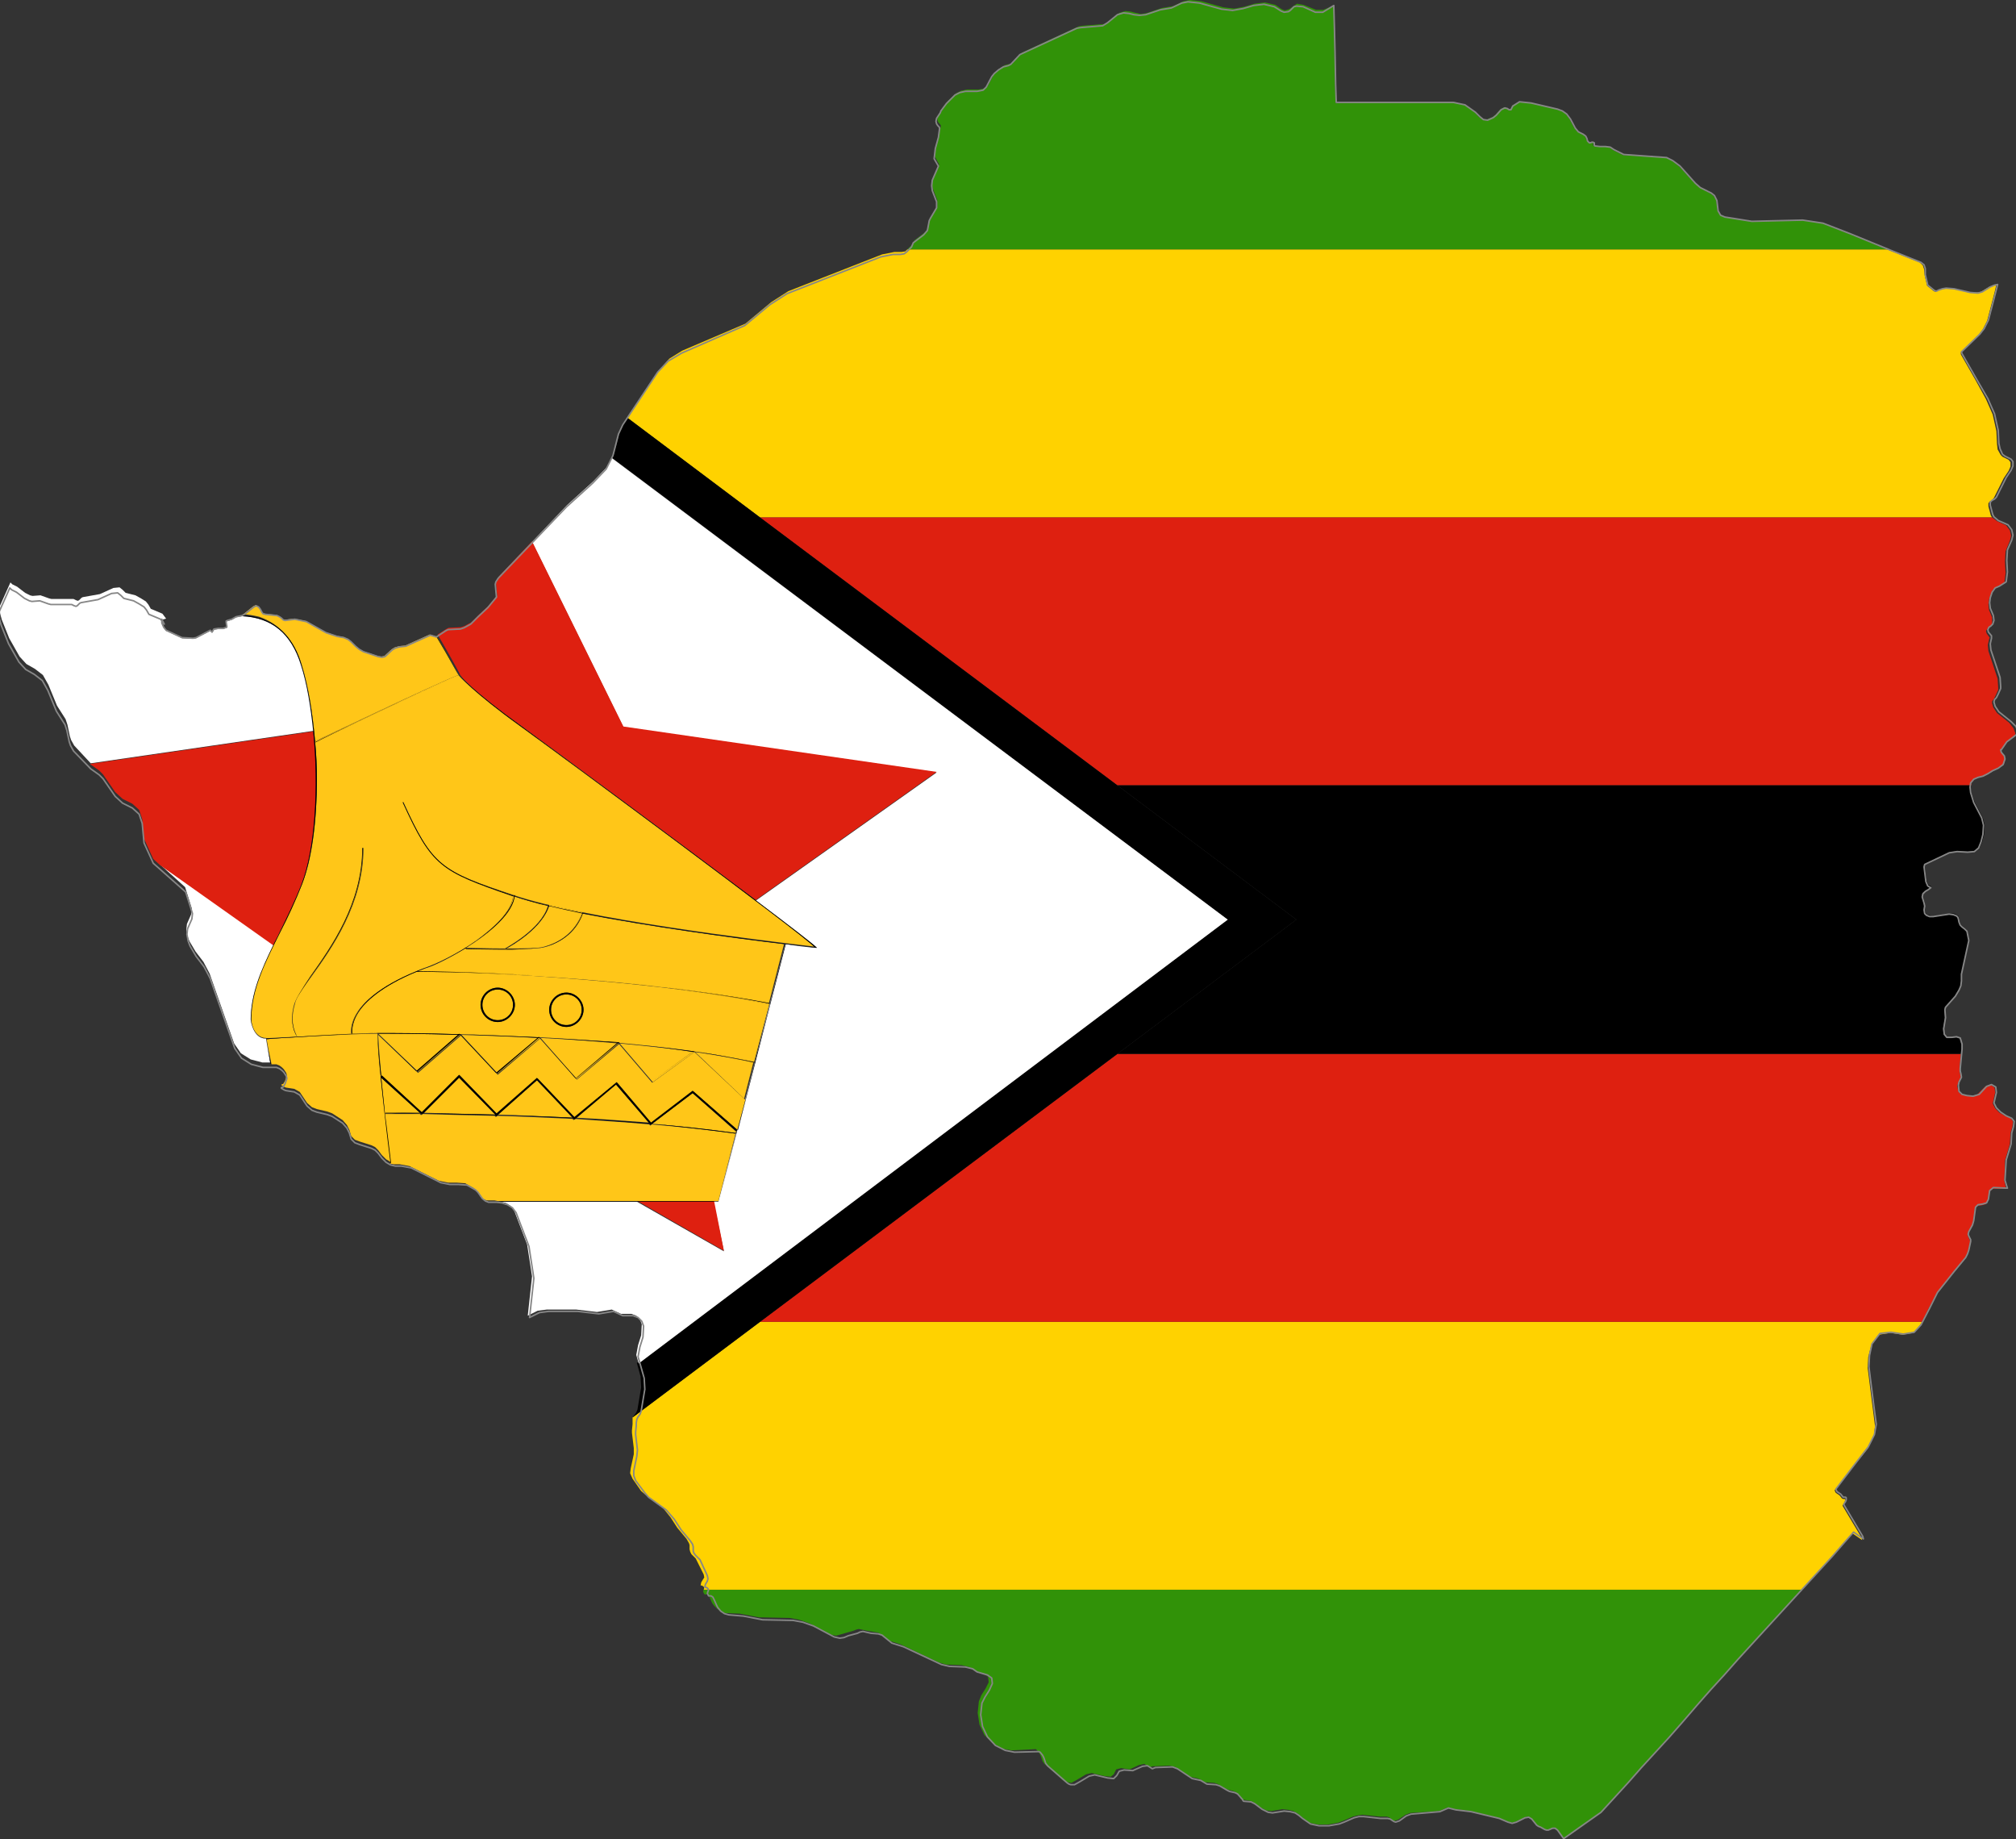<?xml version="1.0" encoding="utf-8"?>

<svg version="1.2" baseProfile="tiny" id="Layer_1" xmlns="http://www.w3.org/2000/svg" xmlns:xlink="http://www.w3.org/1999/xlink"
	 x="0px" y="0px" viewBox="0 0 328.9 300" xml:space="preserve">
<rect x="0" y="0" width="328.9" height="300" fill="#333333" stroke="none"/>
<g id="Zimbabwe">
	<g>
		<polygon fill="#319208" points="297.2,36.4 293.9,35.9 285.6,36.1 281.2,35.4 280.6,35.1 280.2,34.4 280,32.7 279.6,32
			279.1,31.6 277.4,30.6 276.5,29.9 274,27.2 272.8,26.2 271.8,25.7 264.8,25.3 263.2,24.5 262.5,24 261.7,23.9 260.8,23.9
			260,23.8 259.9,23.7 259.9,23.4 260,23.2 259.8,23.1 259.6,23.2 259.3,23.2 259.1,23.2 258.9,22.9 258.7,22.5 258.5,22.1
			258.1,21.8 257.3,21.4 256.8,20.8 256,19.3 255.4,18.5 254.7,18 253.9,17.8 249.6,16.7 247.8,16.6 246.7,17.2 246.4,17.9
			246.1,17.8 245.7,17.6 245.4,17.5 244.8,17.8 244,18.7 243.5,19.1 242.5,19.5 241.8,19.4 241.2,19 240.5,18.2 238.8,17 237,16.7
			232.4,16.7 225.6,16.7 222.6,16.7 217.9,16.8 217.8,13.8 217.7,8.6 217.7,4.4 217.6,0.9 215.9,1.6 214.7,1.6 212.7,0.8 211.6,0.6
			211.3,0.8 210.6,1.3 210.3,1.5 209.6,1.7 209.1,1.5 208.1,0.8 206.4,0.4 204.7,0.6 203,1.1 201.4,1.4 199.6,1.2 196,0.2 194.1,0
			193.1,0.2 191.4,1 189.6,1.3 187.2,2.1 186.2,2.3 185.3,2.1 184.5,1.9 183.6,1.8 182.6,2.1 181,3.4 180.3,3.9 176.6,4.2 176,4.3
			166.7,8.6 165.2,10.2 164.9,10.4 164,10.6 163.2,11.1 162.5,11.7 162.1,12.2 161.2,13.9 160.7,14.4 159.7,14.6 157.8,14.6
			156.8,14.8 156,15.2 154.6,16.5 153.7,17.7 153.6,18 153,18.9 152.9,19.4 153,19.8 153.2,20.1 153.4,20.3 153.5,20.5 153.2,22
			152.7,23.8 152.5,25.5 153.2,26.8 152.2,29.1 152,30.1 152.2,30.8 152.9,32.6 152.9,33.6 151.9,35.3 151.7,35.6 151.4,37.2
			150.9,37.9 149.2,39.2 148.8,39.9 148,40.7 307.9,40.7 301.6,38.1 		"/>
		<polygon fill="#319208" points="114.7,259.6 114.9,260 115.1,260.1 115.3,260 115.6,260.2 115.8,260.6 116.2,261.5 116.5,261.9
			117,262.4 117.5,262.8 118.2,263.1 120.7,263.2 123.8,263.8 128.8,263.9 130.4,264.2 132.1,264.8 135.5,266.6 136.4,266.8
			137.1,266.6 137.8,266.4 139.2,266 139.7,265.8 140.1,265.7 141.5,266 142.7,266.2 143.3,266.3 145,267.6 146.9,268.2 153,271.1
			154.3,271.5 156.9,271.6 158.1,271.9 158.8,272.4 160.5,273 161.2,273.5 161.3,274.4 160.8,275.4 160.1,276.5 159.7,277.5
			159.5,279.4 159.8,281.3 160.6,283 161.9,284.3 163.4,285.2 165,285.5 169,285.3 169.2,285.5 169.6,286 169.8,286.4 170.1,287.3
			170.4,287.7 173.6,290.5 173.9,290.7 174.2,290.7 174.8,290.8 175.7,290.3 177.2,289.4 178.1,289.2 180.2,289.7 181.2,289.8
			181.7,289.4 182.1,288.6 182.9,288.4 184.3,288.6 185.8,287.9 186.7,287.7 187.5,288.3 188,288.1 190.8,288 191.7,288.2
			194.1,289.8 195.5,290.1 196.6,290.7 198.1,290.8 198.7,291 199.8,291.7 200.3,291.9 201.1,292.1 201.6,292.3 202.4,293.2
			202.4,293.4 202.5,293.5 203.8,293.7 204.4,293.9 205.6,294.8 206.6,295.3 207.4,295.4 209.2,295.1 210.2,295.2 211,295.4
			211.7,295.8 212.3,296.3 213.6,297.3 215,297.6 216.6,297.6 218.3,297.3 219.1,297 220.7,296.3 221.5,296.1 222.3,296 225,296.3
			226.2,296.3 226.6,296.4 227.2,296.9 227.5,297 228.1,296.8 229.3,296 230.1,295.7 234.8,295.4 236.2,294.8 237.4,295.1
			239.9,295.4 244.5,296.5 245.9,297.1 246.7,297.3 247.4,297.1 248.8,296.4 249.4,296.3 249.8,296.6 250.7,297.7 251,297.9
			251.3,298 252,298.4 252.3,298.5 252.6,298.5 253.3,298.2 253.7,298.2 254.1,298.6 255.1,300 258.5,297.6 261.2,295.7
			263.4,293.3 265.6,290.8 267.8,288.3 270,285.9 272.2,283.4 274.4,281 276.6,278.5 278.8,276.1 281,273.6 283.2,271.2
			285.4,268.7 287.6,266.3 289.8,263.9 292,261.4 293.9,259.3 114.8,259.3 		"/>
		<polygon fill="#FFD200" points="148,40.7 147.7,41 147.1,41.1 145.9,41.1 143.9,41.5 128.6,47.5 125.8,49.3 121.6,52.8
			111.3,57.2 109.2,58.5 107.5,60.4 102.3,68.1 124,84.4 325,84.4 324.8,84.1 324.4,82.6 324.4,82.1 324.6,81.8 325,81.6
			325.3,81.2 326.9,78 327.7,76.8 328,76.1 328,75.4 327.7,75 326.7,74.5 326.4,74.2 325.9,73.3 325.8,72.4 325.7,70.3 325.1,67.6
			324,65.1 322.3,62 319.9,57.8 319.9,57.5 322.9,54.5 323.5,53.7 324.2,52.3 325.4,47.7 325.7,46.4 325.2,46.5 324.5,46.8
			323.2,47.6 322.6,47.7 321.2,47.7 318.7,47.1 317.4,47 316.7,47.1 316.1,47.4 315.8,47.6 315.5,47.5 314.4,46.6 314,44.9
			313.9,43.9 313.7,43.3 313.2,42.8 308.2,40.8 307.9,40.7 		"/>
		<polygon fill="#FFD200" points="103.2,231.2 103.2,231.8 103.2,232.3 103.1,233.3 103.1,233.7 103.4,236.2 103.4,237.2
			102.9,239.5 102.8,240.3 103.2,241.2 104.6,243.2 105.3,243.8 108.2,246 109.4,247.5 110.5,249.2 112,251 112.4,251.7 112.5,252
			112.5,252.7 112.6,253.1 112.8,253.5 113.5,254.2 114.8,256.8 114.9,257.3 114.7,257.6 114.4,258.1 114.3,258.6 114.5,258.6
			114.8,258.8 114.9,259 114.8,259.3 293.9,259.3 294.3,259 296.5,256.5 298.7,254.1 300.7,251.8 302.2,250.1 303.8,251.2
			303.7,250.8 300.6,245.6 300.7,245.4 300.9,245.1 301,244.8 301,244.5 300.9,244.5 300.7,244.5 300.5,244.4 300.1,243.9
			299.5,243.5 299.3,243.1 302.5,239 304.7,236.3 305.7,234.3 305.9,232.6 305.3,227.9 304.7,223.1 304.8,221.3 305.3,219.4
			306.6,217.7 308.4,217.4 310.4,217.7 312.2,217.4 313.2,216.2 313.6,215.6 124,215.6 		"/>
		<polygon fill="#DE2010" points="124,215.6 313.6,215.6 314.6,213.5 316,211 318.7,207.6 320.5,205.3 320.9,204.7 321.1,204.1
			321.4,202.7 321.4,202.4 321.1,201.7 321,201.4 321.1,201 321.7,199.9 321.9,199.3 322.2,197.1 322.6,196.7 323.3,196.6
			324,196.4 324.3,195.7 324.5,194.4 325.1,193.9 327.4,193.9 327.2,193.6 327,192.6 327.1,189.3 327.9,186.6 328,184.8
			328.3,183.8 328.4,182.9 328,182.4 327.1,182 326.2,181.5 325.5,180.8 325.1,180 325.5,178.2 325.4,177.4 324.7,176.9
			323.9,177.2 322.6,178.5 321.7,178.8 320.7,178.7 319.9,178.5 319.5,178 319.3,177.1 319.5,176.6 319.7,176.2 319.9,175.8
			319.8,175.2 319.7,174.8 319.7,174.4 319.9,171.9 182.3,171.9 		"/>
		<polygon fill="#DE2010" points="182.3,128.1 321.6,128.1 321.6,127.7 322.1,127.1 322.9,126.8 323.7,126.6 324.4,126.2
			325.2,125.7 326.1,125.2 326.9,124.7 327.2,123.8 327,123.3 326.5,122.7 326.4,122.3 326.6,122.3 327.4,121 328.7,120.1
			328.8,119.6 328.5,118.8 327.8,117.9 325.8,116.3 325.2,115.4 325,114.7 325,114.4 325.3,114 325.6,113.4 326,112.5 326,112.2
			325.9,110.7 324.4,106.2 324.3,105.2 324.5,104.3 324.6,104 324.1,103.3 324,102.9 324.2,102.6 324.5,102.4 324.9,102.1
			325,101.5 325,100.7 324.5,99.5 324.4,98.6 324.5,97.8 324.8,96.9 325.2,96.1 325.9,95.8 327,95.1 327.2,93.5 327.1,91.6
			327.2,89.9 327.9,88.2 328.1,87.4 327.9,86.5 327.3,85.7 325.8,85 325,84.4 325,84.4 124,84.4 		"/>
		<polygon points="211.5,150 182.3,171.9 319.9,171.9 320,171.2 320,170.4 319.7,169.4 319.1,169.2 318.4,169.3 317.6,169.2
			317.1,168.7 317,167.8 317.3,166 317.2,164.7 317.3,164.3 318.9,162.5 319.5,161.5 319.9,160.8 320,160 320,158.9 321.3,153.4
			321,151.9 320.6,151.4 320.2,151.1 319.9,150.8 319.7,150.3 319.6,149.7 319.5,149.4 319.2,149.2 318.8,149 318.1,149
			315.4,149.4 314.9,149.3 314.4,149.2 314.1,148.8 314,148.2 314,147.7 314,147.2 313.7,146.2 313.7,145.6 314.1,145.3 314.7,145
			315.1,144.6 314.6,144.3 314.3,143.6 314,141.2 314.1,140.9 318.1,139 319.4,138.8 321.1,138.9 322.2,138.8 323,138.2
			323.4,137.3 323.7,136.1 323.8,134.6 323.5,133.4 322.2,130.9 321.6,129.3 321.5,128.4 321.6,128.1 182.3,128.1 		"/>
		<polygon points="182.3,171.9 211.5,150 182.3,128.1 124,84.4 102.3,68.1 101.8,69 101.1,70.5 100.2,74 99.9,74.7 200.3,150
			103.9,222.3 104.5,224.5 104.6,226.3 104,229.9 103.8,230.4 103.5,230.8 103.2,231.2 103.2,231.2 124,215.6 		"/>
		<path fill="#FFFFFF" d="M49.2,108.5c-1.6-5.1-4.8-7.8-9.7-8l0,0l-1,0.2l-0.7,0.4l-0.7,0.2l-0.2,0.1v0.2l0.1,0.6v0.2l-0.6,0.2h-0.8
			l-0.7,0.1l-0.3,0.5l-0.3-0.3l-2.3,1.2l-0.5,0.1l-1.8-0.1l-2.6-1.2l-0.4-0.5l-0.3-0.7v-0.6l0.7-0.2l-0.6-0.8l-1.9-0.8l-0.4-0.7
			l-0.4-0.5L23,97.6l-0.9-0.5l-1.6-0.4L20,96.2l-0.5-0.4l-1,0.1l-2.2,1l-2.8,0.5l-0.2,0.1l-0.4,0.4L12.7,98l-0.3-0.1L12,97.7h-0.2
			H8.4L8,97.6l-1.4-0.5l-1.3,0.1l-0.4-0.1l-0.8-0.4l-1.3-1L2,95.3L1.7,95L0,98.8v1.2l0.3,1.1l1.2,3l1.7,3l1.1,1.2l1.4,0.8l1.3,1
			l0.9,1.6l1.4,3.4l1.4,2.2l0.3,0.9l0.4,1.9l0.2,0.6l0.5,0.9l2.7,2.9l36.4-5.3C50.8,115.4,50.2,111.6,49.2,108.5z"/>
		<path fill="#FFFFFF" d="M200.3,150L99.8,74.7L99,76.2l-2.2,2.3l-4.3,3.9l-5.7,6l14.9,30.2l51.1,7.4l-29.5,20.9
			c5.3,4,9.1,7,9.8,7.6l0.1,0.1h-0.1c-1.3-0.1-3-0.3-5-0.6l-7.8,30.3l0,0l-0.1,0.1l-3,11.6h-0.8l1.7,8.1l-14.2-8.1H81.6l0.9,0.2
			l0.8,0.5l0.6,0.8L86,203l0.8,5.2l-0.7,6.4l1.6-0.8l1.5-0.2H94l3.4,0.4l2.4-0.4l1.5,0.7h1.7l0.8,0.3l0.6,0.6l0.3,0.8l-0.1,1.8
			l-0.5,1.6l-0.3,1.6l0.4,1.4L200.3,150z"/>
		<path fill="#FFFFFF" d="M43.4,169.4c-1.7,0-2.4-2-2.4-3.1c0-4.2,1.7-8.2,3.7-12.2L26.1,141l4.1,3.7l1.1,3.5l-0.1,0.9l-0.7,1.6
			l-0.1,0.9l0.2,1.1l0.3,0.8l1,1.7l1.3,1.7l1,1.9l4,11.4l1.1,1.6l1.6,1l1.9,0.5h1.3C43.8,171.6,43.5,170.1,43.4,169.4z"/>
		<path fill="#DE2010" d="M84.9,118.3c5.4,3.9,25.9,19.1,38.4,28.5l29.5-20.9l-51.1-7.4L86.8,88.3L81.4,94L81,94.6L80.9,95l0.1,1.1
			l0.1,1l-1.4,1.7l-1.6,1.5l-1.2,1.2l-1.1,0.6l-0.6,0.2l-2,0.1l-0.4,0.2l-1.4,0.9c2,3.4,3.6,6.4,3.6,6.4
			C74.9,110.1,77.1,112.7,84.9,118.3z"/>
		<polygon fill="#DE2010" points="118.1,204 116.5,195.9 104,195.9 		"/>
		<path fill="#DE2010" d="M45.6,152.1c1.3-2.5,2.5-5.1,3.6-7.9c2.2-5.7,2.9-15.8,1.9-24.9l-36.4,5.3l0.1,0.1l1.4,1l0.6,0.6l2,2.9
			l1.2,1.1l1.6,0.8l1.1,1l0.5,1.5l0.3,3.2l1.5,3.3l1.1,1l18.5,13.1C45,153.4,45.3,152.8,45.6,152.1z"/>
		<path fill="#FFC618" d="M49.2,108.4c1.1,3.5,1.8,7.8,2.2,12.5c0.7-0.3,19.9-9.5,23.4-10.8c-0.2-0.3-1.7-3.1-3.6-6.4l-0.1,0.1
			l-1-0.3l-4,1.8l-1,0.1l-0.7,0.2l-0.5,0.3l-1.2,1.1l-0.5,0.1l-0.6-0.1l-2.4-0.8l-0.7-0.4l-0.6-0.5l-0.7-0.7l-0.5-0.4l-0.7-0.3
			l-1.1-0.2l-1.8-0.6l-3.2-1.8l-1.9-0.4l-1.6,0.2l-0.3-0.1l-0.3-0.3l-0.3-0.2l-0.4-0.2l-1.9-0.2l-0.4-0.1l-0.2-0.3l-0.2-0.4
			l-0.3-0.4l-0.4-0.2l-0.4,0.2l-1.5,1.2l-0.2,0.1c0.9,0,1.8,0.2,2.7,0.4C45.7,101.8,48,104.4,49.2,108.4z"/>
		<path fill="#FFC618" d="M80.8,181.8l-5.9-6.1l-5.8,5.8C72.2,181.6,76.2,181.7,80.8,181.8z"/>
		<path fill="#FFC618" d="M113,178.3l-6.6,5c4.7,0.4,9.3,0.9,13.6,1.5l0.1-0.4l-0.1,0.1L113,178.3z"/>
		<path fill="#FFC618" d="M113.4,171.6l8,7.6l1.5-5.9C120.1,172.7,116.9,172.1,113.4,171.6z"/>
		<path fill="#FFC618" d="M113.3,171.6l-6.9,5l0,0l-5.4-6.3l-6.9,5.8l0,0l-6-6.7l-6.9,5.9l0,0l-6-6.4l-7,6.1l0,0l-6.5-6.2
			c0.1,2,0.3,4.4,0.5,6.8l0.1-0.1l6.6,6l6.1-6.1l6.1,6.3l6.6-5.8l0.1,0.1l6,6.3l6.9-5.7l5.6,6.6l6.8-5.2l7.2,6.3l1.3-4.9
			L113.3,171.6z"/>
		<path fill="#FFC618" d="M68.6,181.6l-6.4-5.8c0.2,1.9,0.4,3.9,0.6,5.8c0.1,0,0.4,0,1,0C64.8,181.5,66.5,181.5,68.6,181.6z"/>
		<path fill="#FFC618" d="M117.2,195.9l2.8-11c-4.4-0.6-9-1.1-13.7-1.5l-0.2,0.2l-0.2-0.2c-4.1-0.4-8.2-0.6-12.1-0.9l-0.2,0.2
			l-0.2-0.2c-4.4-0.2-8.5-0.4-12.3-0.5l-0.2,0.2l-0.2-0.2c-4.7-0.1-8.7-0.2-11.8-0.3l-0.2,0.2l-0.2-0.2c-3.5,0-5.6,0-5.8,0
			c0.3,2.9,0.7,5.8,1,8.1l0.5,0.1h1l1.6,0.3l4.8,2.4l1.5,0.3h1.4l1.4,0.1l1.4,0.8l0.4,0.4l0.7,1l0.5,0.4l0.5,0.2h0.4h0.4h0.5
			l0.5,0.1H117.2z"/>
		<path fill="#FFC618" d="M100.5,176.9l-6.6,5.4c3.9,0.2,8,0.5,12,0.8L100.5,176.9z"/>
		<path fill="#FFC618" d="M87.6,176.2l-6.4,5.6c3.8,0.1,7.9,0.3,12.2,0.5L87.6,176.2z"/>
		<path fill="#FFC618" d="M62.1,175.6L62.1,175.6c-0.2-2.6-0.4-5-0.5-7c-4.2,0-17.5,0.8-18.1,0.9c0.1,0.7,0.4,2.2,0.8,4.1h0.8
			l0.5,0.2l0.4,0.3l0.3,0.3l0.4,0.6l0.1,0.4l-0.3,0.9l-0.3,0.5l-0.3,0.1v0.1l0.5,0.3l0.3,0.1l1.3,0.2l0.9,0.5l1.2,1.8l0.8,0.7
			l0.8,0.3l1.7,0.4l0.8,0.3l1.7,1.1l0.7,0.8l0.4,0.8l0.3,1l0.6,0.6l0.8,0.3l1.9,0.6l0.6,0.3l0.5,0.5l0.6,0.8l0.7,0.7l0.7,0.4
			l0.3,0.1C63.3,185.8,62.6,180.5,62.1,175.6L62.1,175.6z"/>
		<path fill="#FFC618" d="M61.7,168.6l6.5,6.2l6.9-6c-6.3-0.2-11.1-0.2-13.2-0.2C61.8,168.6,61.8,168.6,61.7,168.6z"/>
		<path fill="#FFC618" d="M81.2,175.1l6.9-5.8c-4.6-0.2-9-0.4-12.8-0.5L81.2,175.1z"/>
		<path fill="#FFC618" d="M101.1,170.2l5.4,6.3l6.8-4.9C109.4,171,105.2,170.6,101.1,170.2z"/>
		<path fill="#FFC618" d="M88.8,154.5c-0.7,0.2-3,0.3-5.4,0.3c-3.5,0-7.3-0.1-7.5-0.1c-2.6,1.6-5.2,2.9-6.7,3.3
			c-0.4,0.2-0.8,0.3-1.2,0.5c1.1,0,8.8,0.1,19.1,0.7c10.2,0.6,25.2,1.9,38.3,4.6l2.5-9.8c-8.4-1-22.2-2.9-33-5
			C93.9,152.4,91,153.9,88.8,154.5z"/>
		<path fill="#FFC618" d="M94.1,176l6.8-5.8c-4.3-0.4-8.6-0.7-12.7-0.9L94.1,176z"/>
		<path fill="#FFC618" d="M48.5,169.1c-0.2-0.2-1.4-2-0.5-5.3c0.3-1,1.4-2.6,2.7-4.5c3.4-4.7,8.5-11.9,8.5-21h0.1
			c0,9.1-5.1,16.3-8.5,21c-1.4,1.9-2.5,3.4-2.7,4.5C47.1,167.2,48.5,169,48.5,169.1c4.5-0.2,10.5-0.5,13.1-0.6l0,0h0.1
			c0.1,0,0.2,0,0.3,0c2.1,0,7,0,13.3,0.2l0,0l0,0c3.9,0.1,8.3,0.3,12.9,0.5l0,0l0,0c4.2,0.2,8.5,0.5,12.8,0.9l0,0l0,0
			c4.2,0.4,8.4,0.8,12.3,1.4l0,0l0,0c3.5,0.5,6.7,1.1,9.7,1.8l2.5-9.5c-13.1-2.7-28.1-3.9-38.3-4.6c-11-0.7-19.1-0.7-19.3-0.7
			c-5.8,2.4-8.3,4.9-9.5,6.6c-1.3,2-1,3.5-1,3.5h-0.1c0,0-0.3-1.5,1-3.5c1.2-1.9,4.1-4.6,10.9-7.2c1.8-0.6,5.4-2.3,8.5-4.5
			c2.6-1.9,5.8-4.6,6-7.3c-11.9-4.1-13.2-4.8-18-15.3h0.1c4.8,10.5,6,11.2,18,15.2c11.1,3.8,40.3,7.4,49.1,8.4
			c-2.8-2.6-40.6-30.6-48.1-36.1c-7.5-5.4-9.9-8-10-8.2c-3.5,1.3-23,10.7-23.4,10.8c0.2,2,0.3,4,0.3,6.1c0,6.9-0.8,13.2-2.4,17.1
			c-1.1,2.8-2.4,5.4-3.6,7.9c-2.4,4.8-4.7,9.3-4.7,14.2c0,1.1,0.7,3.1,2.4,3.1C43.5,169.4,45.6,169.2,48.5,169.1z M92.4,161.9
			c1.5,0,2.8,1.3,2.8,2.8s-1.3,2.8-2.8,2.8s-2.8-1.3-2.8-2.8S90.8,161.9,92.4,161.9z M81.2,161.1c1.5,0,2.8,1.3,2.8,2.8
			s-1.3,2.8-2.8,2.8s-2.8-1.3-2.8-2.8S79.6,161.1,81.2,161.1z"/>
		<path fill="#FFC618" d="M82.6,154.7c2.7,0,5.4,0,6.2-0.3c2.2-0.6,5-2.1,6.2-5.6c-1.9-0.4-3.7-0.8-5.4-1.2
			C88.5,151.4,83.4,154.3,82.6,154.7z"/>
		<circle fill="#FFC618" cx="81.2" cy="163.9" r="2.5"/>
		<path fill="#FFC618" d="M76,154.6c0.6,0,3.5,0.1,6.4,0.1c0.1-0.1,5.9-3.1,7-7c-2.2-0.5-4.1-1-5.7-1.6
			C83.6,149,79.8,152.2,76,154.6z"/>
		<circle fill="#FFC618" cx="92.4" cy="164.7" r="2.5"/>
		<path d="M116.5,195.9h0.8l3-11.6l-0.1,0.1l-0.1,0.4l0,0v0.1l0,0l-2.8,11H81.4l0.4,0.1l0,0h22.3h12.4V195.9z"/>
		<path d="M43.4,169.4L43.4,169.4L43.4,169.4L43.4,169.4c-1.7-0.1-2.4-2-2.4-3.1c0-4.9,2.3-9.4,4.7-14.2c1.3-2.5,2.5-5.1,3.6-7.9
			c1.5-4,2.4-10.2,2.4-17.1c0-2-0.1-4.1-0.3-6.1l0,0v-0.1l0,0c-0.4-4.6-1.1-9-2.2-12.5c-1.2-4.1-3.6-6.6-6.9-7.6
			c-0.9-0.3-1.9-0.4-2.7-0.4l-0.2,0.1c4.9,0.2,8.1,2.8,9.7,8c1,3.1,1.6,6.9,2,10.8c0.9,9.1,0.3,19.2-1.9,24.9
			c-1.1,2.8-2.4,5.4-3.6,7.9c-0.3,0.7-0.7,1.3-1,2c-2,4.1-3.7,8-3.7,12.2C41,167.4,41.7,169.4,43.4,169.4c0.1,0.7,0.4,2.2,0.7,4.1
			h0.1C43.8,171.6,43.5,170.1,43.4,169.4z"/>
		<path d="M74.8,110.1L74.8,110.1C74.9,110.2,74.8,110.2,74.8,110.1c0.2,0.2,2.5,2.9,10,8.3c7.6,5.5,45.4,33.4,48.1,36.1
			c-8.8-1-38.1-4.6-49.1-8.4c-11.9-4.1-13.2-4.8-18-15.2h-0.1c4.8,10.5,6.1,11.2,18,15.3l0,0h0.1l0,0c1.6,0.5,3.5,1.1,5.7,1.6l0,0
			h0.1l0,0c1.7,0.4,3.5,0.8,5.4,1.2l0,0h0.1l0,0c10.7,2.1,24.6,4,33,5l-2.5,9.8l0,0v0.1l0,0l-2.5,9.5l0,0v0.1l0,0l-1.5,5.9l0,0l0,0
			l0,0l-1.3,4.9h0.1l7.8-30.3c2,0.2,3.7,0.4,5,0.6h0.1l-0.1-0.1c-0.6-0.6-4.5-3.6-9.8-7.6c-12.5-9.4-33.1-24.6-38.4-28.5
			C77.1,112.7,74.9,110.1,74.8,110.1c0,0-1.6-3-3.6-6.4h-0.1C73.1,107,74.6,109.8,74.8,110.1L74.8,110.1z"/>
		<path d="M113.4,171.5L113.4,171.5L113.4,171.5c3.5,0.6,6.7,1.1,9.6,1.8l0,0v-0.1l0,0C120.1,172.6,116.8,172,113.4,171.5z"/>
		<path d="M75.2,168.7L75.2,168.7c3.9,0.2,8.3,0.3,12.8,0.6l0.1-0.1C83.5,169,79.1,168.8,75.2,168.7L75.2,168.7z"/>
		<path d="M61.6,168.5L61.6,168.5L61.6,168.5c0.1,0.1,0.2,0.1,0.3,0.1c2.1,0,6.9,0,13.2,0.2l0.1-0.1c-6.3-0.2-11.2-0.2-13.3-0.2
			C61.8,168.5,61.7,168.5,61.6,168.5z"/>
		<path d="M61.6,168.5c-2.6,0-8.6,0.3-13,0.6l0,0l0,0l0,0c-2.9,0.2-5,0.3-5.1,0.3l0,0v0.1l0,0C44.1,169.4,57.3,168.6,61.6,168.5
			C61.6,168.6,61.6,168.6,61.6,168.5L61.6,168.5z"/>
		<path d="M88.2,169.2L88.2,169.2c4.2,0.3,8.5,0.6,12.8,0.9l0.1-0.1C96.7,169.7,92.3,169.5,88.2,169.2L88.2,169.2z"/>
		<path d="M101,170.1L101,170.1L101,170.1c4.2,0.4,8.3,0.9,12.2,1.5l0.1-0.1C109.4,171,105.2,170.5,101,170.1z"/>
		<path d="M48,163.8c0.3-1,1.4-2.5,2.7-4.5c3.4-4.7,8.5-11.9,8.5-21h-0.1c0,9.1-5.1,16.2-8.5,21C49.3,161.3,48.3,162.8,48,163.8
			c-0.9,3.2,0.3,5,0.4,5.2l0,0l0,0l0,0C48.5,169,47.1,167.2,48,163.8z"/>
		<path d="M77.8,153.4c-3.2,2.2-6.7,4-8.5,4.5c-6.8,2.5-9.7,5.3-10.9,7.2c-1.3,2-1,3.5-1,3.5h0.1c0,0-0.3-1.5,1-3.5
			c1.1-1.7,3.7-4.2,9.5-6.6l0,0v-0.1c0,0,0.1,0,0.2,0c0.4-0.2,0.8-0.3,1.2-0.5c1.4-0.4,4-1.7,6.7-3.3l0,0v-0.1c0,0,0,0,0.1,0
			c3.8-2.4,7.6-5.6,7.8-8.5l0,0h-0.1l0,0C83.6,148.7,80.4,151.5,77.8,153.4z"/>
		<path d="M87.2,159.1c-10.3-0.6-18-0.7-19.1-0.7c-0.1,0-0.2,0-0.2,0v0.1l0,0C68.1,158.5,76.1,158.5,87.2,159.1
			c10.2,0.7,25.2,2,38.3,4.6l0,0v-0.1l0,0C112.3,161.1,97.4,159.8,87.2,159.1z"/>
		<path d="M88.8,154.5c-0.8,0.2-3.5,0.3-6.2,0.3c-0.1,0-0.1,0.1-0.1,0.1v-0.1l0,0c-2.9,0-5.9-0.1-6.4-0.1c-0.1,0-0.1,0-0.1,0v0.1
			l0,0c0.1,0,4,0.1,7.5,0.1C85.8,154.8,88.1,154.7,88.8,154.5c2.2-0.6,5.1-2.1,6.3-5.5l0,0H95l0,0C93.8,152.4,91,153.8,88.8,154.5z"
			/>
		<path d="M82.5,154.7L82.5,154.7L82.5,154.7c0,0.1,0.1,0,0.1,0c0.8-0.4,5.9-3.3,7-7l0,0h-0.1l0,0C88.4,151.6,82.6,154.7,82.5,154.7
			z"/>
		<path d="M61.6,168.6l6.5,6.2l0,0l7-6.1l6,6.4l0,0l6.9-5.9l6,6.7l0,0l6.9-5.8l5.4,6.3l0,0l6.9-5l8.1,7.7l0,0l0,0l0,0l-8-7.6
			l-0.1-0.1l0,0l0,0l0,0l-0.1,0.1l-6.8,4.9l-5.4-6.3l-0.1-0.1l0,0l0,0l0,0l-0.1,0.1l-6.8,5.8l-5.9-6.7l-0.1-0.1l0,0l0,0l0,0
			l-0.1,0.1l-6.9,5.8l-5.9-6.3l-0.1-0.1l0,0l0,0l0,0l-0.1,0.1l-6.9,6L61.6,168.6L61.6,168.6v-0.1h-0.1l0,0L61.6,168.6L61.6,168.6
			c0,2,0.2,4.4,0.5,6.9l0.1-0.1C61.9,173,61.7,170.7,61.6,168.6z"/>
		<path d="M62.8,181.6L62.8,181.6C62.8,181.5,62.8,181.5,62.8,181.6c-0.2-2-0.4-3.9-0.6-5.8l-0.1-0.1c0.5,4.9,1.1,10.1,1.6,14h0.1
			C63.5,187.4,63.2,184.5,62.8,181.6L62.8,181.6z"/>
		<path d="M94,182.4L94,182.4c3.9,0.3,8,0.6,12,0.9l-0.1-0.1C101.9,182.9,97.9,182.6,94,182.4z"/>
		<path d="M69.1,181.6L69.1,181.6c3,0.1,7.1,0.2,11.8,0.3l-0.1-0.1C76.2,181.7,72.2,181.6,69.1,181.6z"/>
		<path d="M63.9,181.5c-0.6,0-0.9,0-1,0l0,0v0.1l0,0c0.2,0,2.4,0,5.8,0l-0.1-0.1C66.5,181.5,64.8,181.5,63.9,181.5z"/>
		<path d="M106.4,183.3L106.4,183.3c4.6,0.5,9.2,1,13.6,1.6l0,0v-0.1l0,0C115.7,184.2,111.1,183.7,106.4,183.3z"/>
		<path d="M81.3,181.8L81.3,181.8c3.7,0.2,7.9,0.4,12.3,0.6l-0.1-0.1C89.2,182.1,85,182,81.3,181.8z"/>
		<path d="M74.9,110.2L74.9,110.2C74.8,110.1,74.8,110.1,74.9,110.2c-3.6,1.3-22.7,10.4-23.4,10.8l0,0v0.1l0,0
			C51.8,120.8,71.3,111.5,74.9,110.2C74.8,110.2,74.9,110.2,74.9,110.2z"/>
		<polygon points="120.2,184.2 113,177.9 106.2,183.1 100.6,176.5 93.7,182.2 87.7,175.9 87.6,175.8 81,181.6 74.9,175.3
			68.8,181.4 62.3,175.4 62.2,175.5 62.1,175.5 62.1,175.6 62.1,175.7 62.2,175.8 68.6,181.6 68.7,181.6 68.9,181.8 69,181.6
			69.1,181.6 74.9,175.8 80.8,181.8 80.8,181.9 81,182.1 81.2,181.9 81.3,181.8 87.6,176.2 93.5,182.4 93.5,182.4 93.7,182.6
			93.9,182.5 94,182.4 100.5,176.9 105.9,183.2 106,183.3 106.2,183.5 106.3,183.3 106.4,183.3 113,178.3 120.1,184.5 120.1,184.5
			120.2,184.4 120.3,184.3 120.2,184.3 		"/>
		<path d="M81.2,166.7c1.5,0,2.8-1.3,2.8-2.8s-1.3-2.8-2.8-2.8s-2.8,1.3-2.8,2.8S79.6,166.7,81.2,166.7z M81.2,161.4
			c1.4,0,2.5,1.1,2.5,2.5s-1.1,2.5-2.5,2.5s-2.5-1.1-2.5-2.5S79.8,161.4,81.2,161.4z"/>
		<path d="M92.4,167.5c1.5,0,2.8-1.3,2.8-2.8s-1.3-2.8-2.8-2.8s-2.8,1.3-2.8,2.8S90.8,167.5,92.4,167.5z M92.4,162.2
			c1.4,0,2.5,1.1,2.5,2.5s-1.1,2.5-2.5,2.5s-2.5-1.1-2.5-2.5S91,162.2,92.4,162.2z"/>
	</g>
	<path vector-effect="none" fill="none" stroke="#878787" stroke-width="0.25" stroke-linecap="round" stroke-linejoin="round" d="
		M217.6,0.9l0.1,3.5l0.1,4.1l0.1,5.2l0.1,3h4.7h3h6.9h4.5l1.9,0.4l1.7,1.2l0.7,0.7l0.6,0.5l0.7,0.1l0.9-0.4l0.5-0.4l0.8-0.9l0.6-0.3
		l0.4,0.1l0.3,0.2h0.3l0.3-0.6l1.1-0.7l1.9,0.2l4.3,1l0.8,0.3l0.7,0.5l0.6,0.8l0.8,1.5l0.5,0.6l0.8,0.4l0.4,0.3l0.2,0.4L259,23
		l0.3,0.3h0.1l0.3-0.1h0.2l0.2,0.1v0.2v0.2l0.1,0.1l0.8,0.1h0.9l0.8,0.1l0.6,0.4l1.6,0.8l7,0.5l1,0.5l1.2,0.9l2.5,2.8l0.8,0.7
		l1.8,0.9l0.5,0.4l0.4,0.8l0.2,1.7l0.4,0.7l0.7,0.3l4.4,0.7l8.3-0.2l3.3,0.5l4.4,1.7l6.6,2.7l5,2l0.5,0.4l0.2,0.6v1l0.4,1.7l1.1,0.9
		l0.3,0.1l0.4-0.2l0.6-0.2l0.6-0.1l1.3,0.1l2.6,0.6l1.3,0.1l0.7-0.2l1.3-0.8l0.7-0.3l0.5-0.1l-0.3,1.2l-1.2,4.6l-0.7,1.4l-0.7,0.9
		l-3,2.9l0.1,0.3l2.4,4.2l1.8,3.1l1.1,2.5l0.6,2.7l0.1,2.1l0.2,0.9l0.4,0.9l0.4,0.3l1,0.5l0.3,0.4V76l-0.3,0.7l-0.8,1.2l-1.6,3.2
		l-0.3,0.3l-0.4,0.2l-0.3,0.3v0.5l0.4,1.5l0.2,0.4l0.7,0.6l1.6,0.7l0.6,0.8l0.2,0.9l-0.2,0.8l-0.7,1.6l-0.1,1.7l0.1,1.9l-0.2,1.6
		l-1.1,0.7l-0.7,0.3l-0.5,0.7l-0.3,0.9l-0.1,0.8l0.1,0.9l0.5,1.2l0.1,0.8l-0.2,0.6l-0.3,0.3l-0.3,0.2l-0.2,0.4l0.1,0.4l0.5,0.6v0.4
		l-0.2,0.9l0.1,1l1.5,4.5l0.1,1.5v0.3l-0.4,0.9l-0.3,0.6l-0.3,0.3l-0.1,0.4l0.2,0.7l0.6,0.9l2,1.6l0.8,0.8l0.3,0.8l-0.2,0.5
		l-1.6,1.2l-0.9,1.3h-0.1l0.1,0.4l0.5,0.6l0.1,0.5l-0.3,0.9l-0.8,0.6l-0.9,0.4l-0.8,0.5l-0.8,0.4l-0.8,0.2l-0.7,0.3l-0.5,0.6
		l-0.1,0.7l0.1,0.9l0.5,1.6l1.3,2.5l0.3,1.2l-0.1,1.5l-0.3,1.2l-0.4,1l-0.7,0.6L321,139l-1.7-0.1l-1.3,0.2l-4,1.9l-0.1,0.4l0.3,2.4
		l0.3,0.7l0.5,0.3l-0.4,0.3l-0.5,0.3l-0.4,0.4l-0.1,0.5l0.3,1l0.1,0.5l-0.1,0.6l0.1,0.6l0.3,0.3l0.5,0.2h0.6l2.6-0.4l0.7,0.1
		l0.5,0.2l0.2,0.2l0.1,0.3l0.1,0.5l0.2,0.5l0.3,0.3l0.4,0.3l0.4,0.4l0.3,1.5l-1.2,5.5v1.1l-0.1,0.8l-0.3,0.7l-0.6,1l-1.6,1.8
		l-0.1,0.4l0.1,1.3l-0.3,1.8l0.1,0.9l0.4,0.5h0.8l0.8-0.1l0.6,0.2l0.3,1v0.8l-0.3,3.2v0.4l0.1,0.4l0.1,0.6l-0.2,0.4l-0.2,0.4
		l-0.1,0.5l0.1,1l0.5,0.5l0.8,0.2l1,0.1l1-0.3l1.2-1.3l0.8-0.3l0.7,0.4l0.1,0.9l-0.4,1.7l0.4,0.8l0.7,0.7l0.9,0.6l0.9,0.4l0.4,0.5
		l-0.1,0.8l-0.3,1.1l-0.1,1.8l-0.8,2.6l-0.2,3.3l0.3,1l0.1,0.3l-2.3-0.1l-0.6,0.5l-0.2,1.4l-0.3,0.6l-0.7,0.2l-0.7,0.1l-0.4,0.4
		l-0.3,2.2l-0.2,0.7l-0.6,1.1l-0.1,0.4l0.1,0.3l0.3,0.6v0.3l-0.3,1.4l-0.2,0.6l-0.3,0.6l-1.9,2.3l-2.7,3.4l-1.3,2.6l-1.4,2.7
		l-1.1,1.2l-1.8,0.3l-2-0.3l-1.8,0.2l-1.3,1.7l-0.4,1.9l-0.1,1.8l0.6,4.8l0.6,4.6l-0.3,1.7l-1,2l-2.1,2.7l-3.2,4.2l0.2,0.4l0.6,0.4
		l0.4,0.5h0.2h0.2l0.1,0.1v0.3l-0.1,0.3l-0.2,0.3l-0.1,0.2l3.1,5.2l0.1,0.4l-1.6-1.1l-1.5,1.7l-2,2.3l-2.2,2.4l-2.2,2.4l-2.2,2.4
		l-2.2,2.4l-2.2,2.4l-2.2,2.4l-2.2,2.4l-2.2,2.5l-2.2,2.4l-2.2,2.5l-2.5,2.9l-2.2,2.5l-2.2,2.4l-2.2,2.4l-2.2,2.5l-2.2,2.4l-2.2,2.4
		l-2.7,1.9l-3.4,2.4l-1-1.4l-0.4-0.3h-0.4l-0.7,0.3h-0.3l-0.3-0.1l-0.7-0.4l-0.3-0.1l-0.3-0.2l-0.8-1l-0.5-0.3l-0.6,0.1l-1.4,0.7
		l-0.7,0.2l-0.7-0.2l-1.4-0.6l-4.6-1.1l-2.5-0.3l-1.2-0.3l-1.4,0.6l-4.7,0.4l-0.8,0.3l-1.1,0.8l-0.6,0.2l-0.3-0.1l-0.6-0.4l-0.4-0.1
		h-1.2l-2.7-0.3h-0.8l-0.8,0.2l-1.6,0.7l-0.8,0.3l-1.7,0.3h-1.6l-1.4-0.3l-1.3-0.9l-0.6-0.5l-0.6-0.4l-0.8-0.2l-1-0.1l-1.9,0.3
		l-0.7-0.1l-1-0.5l-1.2-0.9l-0.6-0.3l-1.2-0.1l-0.1-0.1l-0.1-0.2l-0.8-0.9l-0.4-0.2l-0.9-0.2l-0.4-0.2l-1.2-0.7l-0.6-0.2l-1.5-0.1
		l-1-0.6l-1.4-0.3l-2.4-1.6l-0.8-0.3l-2.8,0.1l-0.5,0.2l-0.8-0.5l-0.8,0.1l-1.6,0.7l-1.4-0.1l-0.8,0.2l-0.4,0.7l-0.5,0.5l-1-0.1
		l-2.1-0.5l-0.9,0.2l-1.5,0.9l-0.9,0.5h-0.6l-0.3-0.1l-0.3-0.2l-3.2-2.8l-0.3-0.4l-0.3-0.9l-0.2-0.4l-0.4-0.5l-0.2-0.1l-4,0.1
		l-1.5-0.3l-1.6-0.8l-1.3-1.4l-0.8-1.7l-0.3-1.9l0.2-1.9l0.5-1l0.7-1.1l0.5-1.1l-0.1-0.9l-0.7-0.5l-1.7-0.5l-0.7-0.5l-1.2-0.3
		l-2.6-0.1l-1.3-0.3l-6.2-2.9l-1.9-0.6l-1.6-1.3l-0.6-0.2l-1.2-0.1l-1.3-0.3l-0.5,0.1l-0.4,0.2l-1.5,0.4l-0.7,0.3l-0.7,0.1l-0.9-0.2
		l-3.4-1.8l-1.7-0.6l-1.6-0.3l-5-0.1l-3.1-0.6l-2.4-0.2l-0.7-0.2l-0.6-0.4l-0.5-0.6l-0.2-0.4l-0.4-0.9l-0.2-0.4l-0.3-0.2h-0.2h-0.2
		l-0.2-0.4l0.2-0.6l-0.2-0.3l-0.3-0.1l-0.1-0.1l0.1-0.4l0.3-0.5l0.1-0.4l-0.1-0.5l-1.2-2.6l-0.7-0.7l-0.3-0.4l-0.1-0.3v-0.7
		l-0.1-0.4l-0.4-0.6l-1.5-1.8l-1.1-1.7l-1.3-1.5l-2.9-2.1l-0.6-0.7l-1.5-2l-0.3-0.8v-0.8l0.5-2.4l0.1-1l-0.3-2.5v-0.4l0.1-1v-0.5
		l0.1-0.6l0.2-0.4l0.3-0.4l0.2-0.5l0.6-3.6l-0.1-1.8l-1-3.5l0.3-1.6l0.5-1.6l0.1-1.8l-0.3-0.8l-0.6-0.6l-0.8-0.3h-1.7l-1.5-0.7
		l-2.4,0.4l-3.4-0.4h-4.8l-1.5,0.2l-1.6,0.8l0.7-6.4l-0.8-5.2l-2.1-5.5l-0.6-0.8l-0.8-0.5l-0.9-0.3l-0.9-0.1h-0.5h-0.4h-0.4
		l-0.5-0.2l-0.5-0.4l-0.7-1l-0.4-0.4l-1.4-0.8l-1.4-0.1h-1.4l-1.5-0.3l-4.8-2.4l-1.6-0.3h-1l-0.8-0.2l-0.7-0.4l-0.7-0.7l-0.6-0.8
		l-0.5-0.5l-0.6-0.3l-1.9-0.6l-0.8-0.3l-0.6-0.6l-0.3-1l-0.4-0.8l-0.7-0.8l-1.7-1.1l-0.8-0.3l-1.7-0.4l-0.8-0.3l-0.8-0.7l-1.2-1.8
		l-0.9-0.5l-1.3-0.2l-0.3-0.1l-0.5-0.3v-0.1l0.3-0.1l0.3-0.5l0.3-0.9l-0.1-0.4l-0.4-0.6l-0.3-0.3l-0.4-0.3l-0.5-0.2h-2.2l-1.9-0.5
		l-1.6-1l-1.1-1.6l-4-11.4l-1-1.9L32,156l-1-1.7l-0.3-0.8l-0.2-1.1l0.1-0.9l0.7-1.6l0.1-0.9l-1.1-3.5l-5.3-4.7l-1.5-3.3l-0.3-3.2
		l-0.5-1.5l-1.1-1L20,131l-1.2-1.1l-2-2.9l-0.6-0.6l-1.4-1l-2.8-2.9l-0.5-0.9l-0.2-0.6l-0.4-1.9l-0.3-0.9L9.2,116l-1.4-3.4L6.9,111
		l-1.3-1l-1.4-0.8L3.1,108l-1.7-3l-1.2-3l-0.3-1.1v-1.2l1.7-3.8l0.3,0.3l0.8,0.4l1.3,1L4.8,98l0.4,0.1L6.5,98l1.4,0.5l0.4,0.1h3.2
		h0.2l0.4,0.2l0.3,0.1l0.2-0.1l0.4-0.4l0.2-0.1l2.8-0.5l2.2-1l1-0.1l0.5,0.4l0.5,0.5l1.6,0.4l0.9,0.5l0.8,0.5l0.4,0.5l0.4,0.7
		l1.9,0.8l0.6,0.8l-0.4-0.8v0.6l0.3,0.7l0.4,0.5l2.6,1.2l1.8,0.1L32,104l2.3-1.2l0.3,0.3l0.3-0.5l0.7-0.1h0.8l0.6-0.2v-0.2l-0.1-0.6
		v-0.2l0.2-0.1l0.7-0.2l0.7-0.4l1-0.2l0.4-0.2l1.5-1.2l0.4-0.2l0.4,0.2l0.3,0.4l0.2,0.4l0.2,0.3l0.4,0.1l1.9,0.2l0.4,0.2l0.3,0.2
		l0.3,0.3l0.3,0.1l1.6-0.2l1.9,0.4l3.2,1.8l1.8,0.6l1.1,0.2l0.7,0.3l0.5,0.4l0.7,0.7l0.6,0.5l0.7,0.4l2.4,0.8l0.6,0.1l0.5-0.1
		L64,106l0.5-0.3l0.7-0.2l1-0.1l4-1.8l1,0.3l1.5-1l0.4-0.2l2-0.1l0.6-0.2l1.1-0.6l1.2-1.2l1.6-1.5l1.4-1.7l-0.1-1l-0.1-1.1l0.1-0.4
		l0.4-0.6l11.1-11.6l4.3-3.9l2.2-2.3l1.1-2.2l0.9-3.5l0.7-1.5l5.7-8.6l1.7-1.8l2.2-1.3l10.3-4.5l4.1-3.4l2.8-1.8l15.3-6l2-0.4h1.2
		l0.6-0.1l0.4-0.3l0.8-0.8l0.3-0.7l1.7-1.3l0.6-0.7l0.3-1.6l0.2-0.4l1-1.7v-1l-0.7-1.8l-0.1-0.8l0.1-0.9l1-2.3l-0.7-1.2l0.2-1.7
		l0.5-1.8l0.2-1.5l-0.1-0.2l-0.2-0.2l-0.2-0.3l-0.1-0.4l0.1-0.5l0.6-0.9l0.1-0.3l0.9-1.2l1.4-1.4l0.8-0.4l0.9-0.2h1.9l1-0.2l0.5-0.5
		l0.9-1.7l0.4-0.5l0.7-0.6l0.8-0.5l0.8-0.2l0.4-0.2l1.5-1.6l9.3-4.3l0.6-0.1l3.6-0.3l0.8-0.5l1.6-1.3l1-0.3l0.9,0.1l0.8,0.2l0.9,0.1
		l1-0.1l2.4-0.8l1.8-0.3l1.7-0.8l1-0.2l1.9,0.2l3.6,1l1.8,0.2l1.7-0.3l1.7-0.5l1.7-0.2l1.7,0.4l1.1,0.7l0.5,0.2l0.7-0.1l0.3-0.2
		l0.6-0.6l0.4-0.1l1.1,0.1l2,0.9h1.2L217.6,0.9"/>
</g>
</svg>
